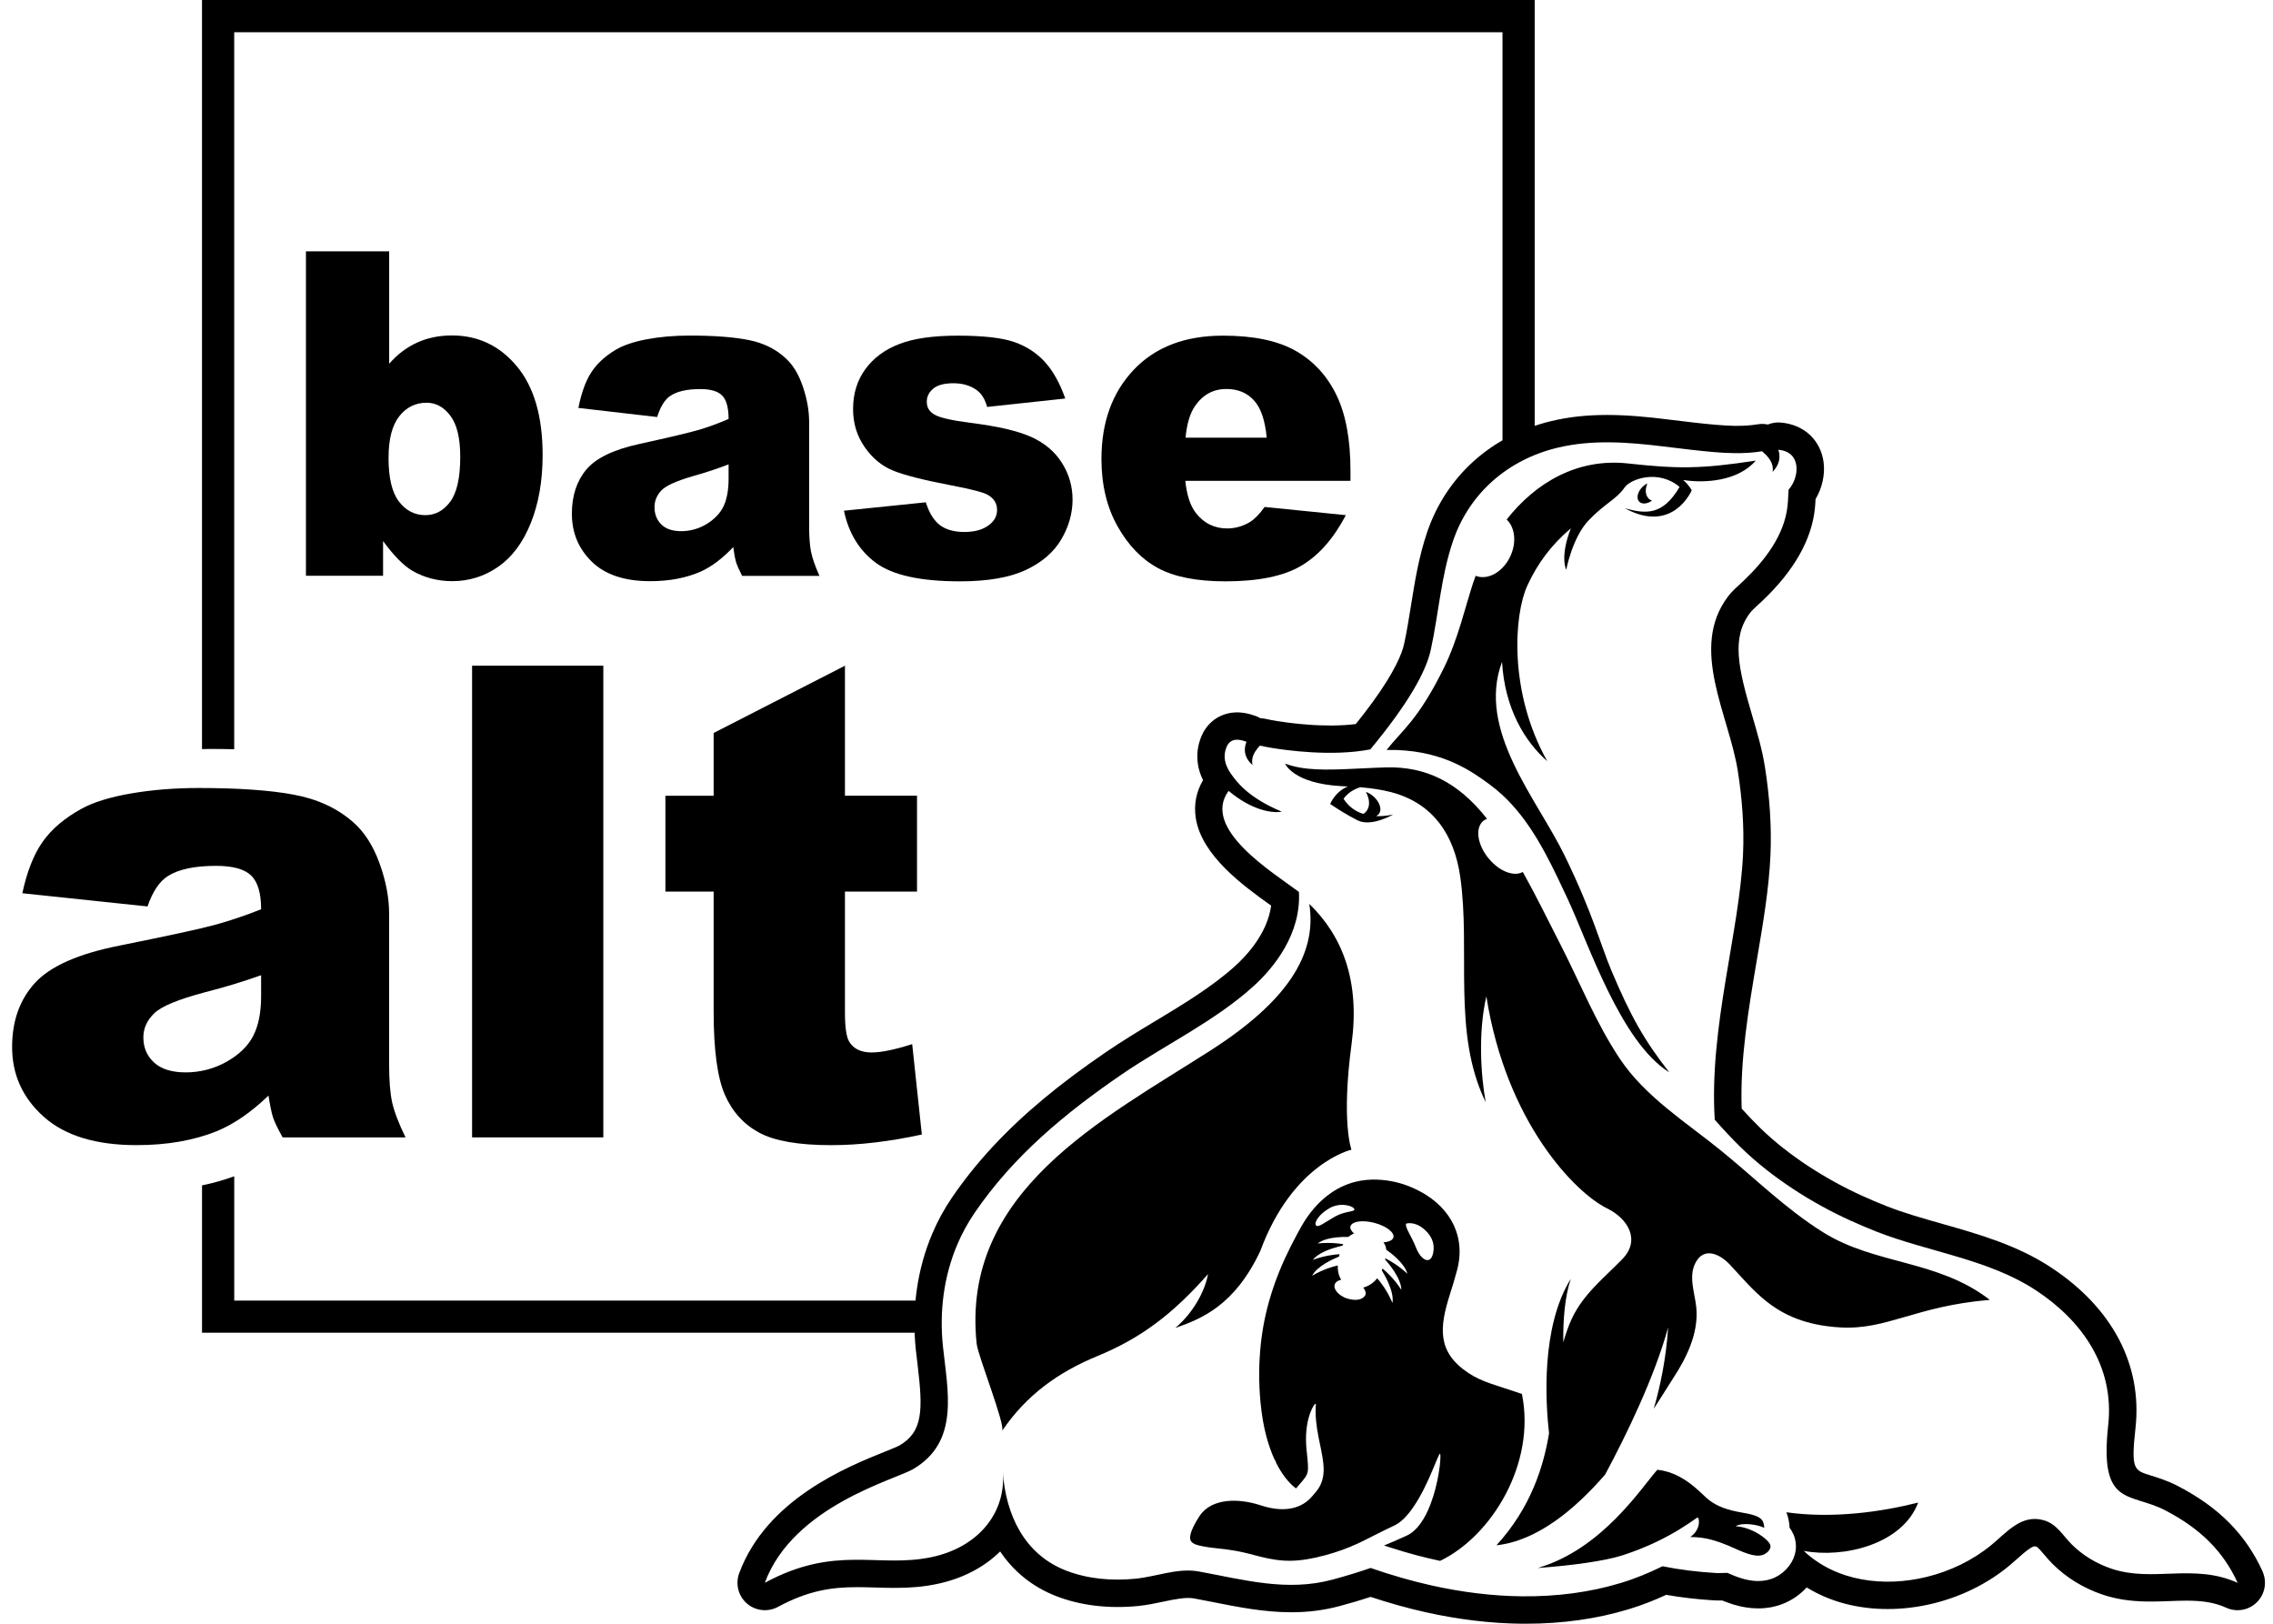<svg width="98" height="70" viewBox="0 0 98 70" fill="currentColor" xmlns="http://www.w3.org/2000/svg">
<path d="M39.758 56.068H10.099V50.71C9.656 50.871 9.195 51.003 8.71 51.102V57.455H39.72C39.702 56.987 39.716 56.524 39.758 56.067" />
<path d="M10.098 32.301V1.389H64.78V19.246C65.215 19.005 65.679 18.805 66.168 18.644V0.001H8.709V32.294C8.823 32.293 8.933 32.287 9.047 32.287C9.414 32.287 9.761 32.293 10.098 32.3" />
<path d="M65.617 60.093C64.512 59.713 63.904 59.586 63.312 59.192C61.943 58.281 62.064 57.219 62.514 55.795C62.622 55.456 62.732 55.102 62.83 54.724C63.224 53.193 62.436 51.823 60.772 51.149C60.5 51.039 59.968 50.866 59.329 50.853C59.056 50.847 58.764 50.87 58.465 50.941C58.254 50.992 58.042 51.067 57.828 51.169C57.622 51.269 57.415 51.397 57.214 51.556C56.823 51.861 56.445 52.283 56.107 52.873C55.976 53.102 55.862 53.325 55.744 53.551C55.717 53.603 55.684 53.66 55.658 53.714C54.93 55.157 54.511 56.523 54.359 57.947C54.273 58.763 54.264 59.596 54.349 60.481C54.376 60.757 54.412 61.012 54.452 61.25C54.53 61.699 54.634 62.083 54.749 62.413C54.813 62.6 54.883 62.772 54.954 62.924C54.965 62.941 54.978 62.957 54.989 62.975C55.004 63 55.013 63.027 55.016 63.055C55.368 63.76 55.744 64.071 55.879 64.166C55.891 64.151 55.904 64.136 55.917 64.121C55.959 64.071 56.002 64.021 56.048 63.968C56.439 63.522 56.437 63.505 56.343 62.609L56.323 62.411C56.318 62.36 56.319 62.316 56.315 62.268C56.281 61.699 56.374 61.229 56.487 60.919C56.583 60.655 56.69 60.502 56.734 60.521C56.723 60.644 56.722 60.763 56.723 60.879C56.729 61.377 56.822 61.836 56.91 62.261C57.08 63.075 57.232 63.764 56.703 64.354C56.658 64.404 56.617 64.455 56.576 64.503C56.173 64.979 55.465 65.263 54.34 64.891C53.459 64.601 52.245 64.55 51.715 65.362C51.558 65.604 51.449 65.807 51.383 65.976C51.311 66.161 51.291 66.305 51.331 66.401C51.372 66.506 51.504 66.584 51.717 66.632C52.027 66.701 52.274 66.728 52.535 66.756C52.727 66.776 52.931 66.798 53.177 66.84C53.423 66.88 53.71 66.942 54.067 67.039C54.147 67.06 54.22 67.077 54.294 67.096C54.312 67.101 54.331 67.107 54.348 67.111C55.278 67.341 55.945 67.369 57.165 67.04C57.292 67.005 57.408 66.97 57.522 66.934C58.55 66.614 59.079 66.246 60.106 65.771C60.41 65.63 60.687 65.333 60.931 64.977C61.275 64.481 61.554 63.873 61.752 63.403C61.831 63.217 61.898 63.051 61.951 62.927C62.018 62.77 62.063 62.672 62.083 62.67C62.112 62.667 62.112 62.877 62.076 63.193C62.063 63.295 62.047 63.41 62.026 63.531C61.959 63.926 61.848 64.401 61.676 64.848C61.449 65.443 61.117 65.986 60.651 66.201C60.308 66.36 59.986 66.499 59.671 66.627C59.757 66.656 59.84 66.68 59.925 66.708C60.679 66.954 61.398 67.143 62.089 67.29C64.314 66.222 66.229 63.092 65.617 60.092M57.337 52.075C57.388 52.047 57.439 52.025 57.492 52.007C57.73 51.92 57.971 51.93 58.146 51.977C58.27 52.011 58.361 52.063 58.388 52.115C58.427 52.184 58.332 52.203 58.17 52.237C58.012 52.269 57.79 52.317 57.568 52.442C57.557 52.448 57.545 52.454 57.535 52.461C57.106 52.706 56.81 52.952 56.734 52.818C56.656 52.678 56.889 52.327 57.336 52.076M59.73 54.254C59.726 54.269 59.722 54.285 59.719 54.3C59.837 54.43 60.411 55.085 60.419 55.605C60.1 55.115 59.758 54.81 59.606 54.687C59.596 54.715 59.587 54.743 59.577 54.77C59.683 54.938 60.117 55.665 60.037 56.17C59.794 55.604 59.498 55.241 59.379 55.108C59.212 55.314 58.999 55.451 58.777 55.507C58.863 55.614 58.902 55.729 58.867 55.831C58.855 55.866 58.825 55.891 58.797 55.917C58.674 56.041 58.421 56.073 58.142 55.994C58.12 55.988 58.098 55.987 58.074 55.978C57.711 55.851 57.475 55.578 57.549 55.368C57.585 55.266 57.688 55.199 57.826 55.169C57.726 55.014 57.67 54.809 57.678 54.555C57.473 54.6 57.053 54.718 56.571 54.996C56.793 54.579 57.48 54.273 57.73 54.172C57.734 54.147 57.742 54.122 57.749 54.095C57.751 54.088 57.754 54.078 57.755 54.07C57.752 54.07 57.748 54.07 57.744 54.07C57.525 54.083 57.103 54.13 56.605 54.312C56.841 54.008 57.366 53.833 57.696 53.747C57.767 53.729 57.832 53.712 57.88 53.703C57.891 53.68 57.899 53.658 57.91 53.635C57.844 53.624 57.764 53.614 57.676 53.605C57.45 53.582 57.156 53.57 56.814 53.605C57.022 53.443 57.347 53.372 57.641 53.342C57.833 53.323 58.013 53.32 58.136 53.324C58.181 53.282 58.231 53.248 58.284 53.221C58.313 53.204 58.342 53.188 58.374 53.179C58.375 53.179 58.379 53.178 58.381 53.178C58.328 53.131 58.289 53.085 58.26 53.038C58.224 52.978 58.207 52.921 58.222 52.867C58.224 52.856 58.232 52.848 58.237 52.838C58.327 52.647 58.763 52.59 59.25 52.716C59.761 52.849 60.131 53.13 60.077 53.344C60.045 53.468 59.878 53.541 59.647 53.557C59.724 53.656 59.758 53.763 59.767 53.874C60.009 54.045 60.562 54.474 60.679 54.911C60.296 54.556 59.931 54.348 59.731 54.249M61.786 54.035C61.668 54.558 61.254 54.307 61.054 53.793C60.855 53.277 60.578 52.941 60.62 52.753C60.62 52.753 60.951 52.633 61.358 52.957C61.613 53.16 61.902 53.511 61.786 54.034"/>
<path d="M74.834 65.794C75.14 65.619 75.789 65.727 76.065 65.866C76.048 65.516 75.935 65.348 75.166 65.219C74.432 65.095 74.056 64.94 73.697 64.679C73.385 64.453 72.639 63.484 71.455 63.362C70.754 64.153 69.076 66.784 66.301 67.596C67.79 67.491 69.225 67.289 69.977 67.043C70.477 66.88 70.919 66.701 71.303 66.523C72.2 66.106 72.78 65.698 73.042 65.516C73.14 65.448 73.195 65.41 73.202 65.418C73.241 65.455 73.269 65.587 73.235 65.748C73.2 65.912 73.099 66.105 72.876 66.261C73.225 66.266 73.514 66.296 73.882 66.404C74.069 66.459 74.274 66.531 74.517 66.632C74.601 66.666 74.692 66.707 74.787 66.751C75.34 67.001 75.798 67.175 76.11 66.982C76.168 66.947 76.222 66.903 76.269 66.841C76.357 66.723 76.342 66.644 76.319 66.589C76.213 66.332 75.533 65.841 74.833 65.796"/>
<path d="M70.979 20.864C70.723 21.013 70.56 21.302 70.612 21.512C70.664 21.721 70.915 21.769 71.169 21.62C71.187 21.609 71.202 21.594 71.219 21.582C71.101 21.537 71.01 21.44 70.973 21.295C70.937 21.153 70.962 20.995 71.025 20.846C71.009 20.854 70.995 20.855 70.979 20.864Z"/>
<path d="M74.243 49.636C72.709 48.389 70.944 47.297 69.841 45.646C68.829 44.131 68.148 42.428 67.325 40.81C66.683 39.55 66.226 38.62 65.762 37.785C65.726 37.721 65.69 37.655 65.654 37.591C65.457 37.704 65.192 37.691 64.918 37.578C64.676 37.476 64.429 37.295 64.214 37.044C64.203 37.031 64.191 37.021 64.182 37.009C63.691 36.413 63.59 35.686 63.955 35.386C64.002 35.348 64.057 35.32 64.113 35.3C62.855 33.69 61.441 33.042 59.778 33.082C59.606 33.087 59.439 33.093 59.271 33.1C58.952 33.113 58.642 33.129 58.339 33.143C57.21 33.197 56.201 33.223 55.407 32.919C55.407 32.919 55.735 33.776 57.846 33.892C57.911 33.895 57.975 33.9 58.045 33.902C58.069 33.902 58.091 33.906 58.117 33.907C58.111 33.91 58.103 33.911 58.097 33.912C57.928 33.98 57.795 34.079 57.688 34.182C57.45 34.41 57.351 34.659 57.351 34.659C57.351 34.659 57.378 34.678 57.416 34.704C57.542 34.789 57.847 34.989 58.203 35.19C58.311 35.249 58.422 35.309 58.535 35.367C59.133 35.664 60.072 35.11 60.072 35.11C60.072 35.11 59.746 35.2 59.331 35.182C59.423 35.136 59.494 35.061 59.511 34.95C59.551 34.674 59.304 34.321 58.955 34.163C58.934 34.153 58.914 34.152 58.893 34.145C58.993 34.328 59.046 34.53 59.019 34.717C58.992 34.888 58.902 35.012 58.78 35.089C58.62 35.038 58.462 34.963 58.313 34.854C58.171 34.748 58.038 34.611 57.926 34.435C58.129 34.159 58.4 34.016 58.647 33.937C58.67 33.938 58.69 33.942 58.713 33.944C59.136 33.981 59.561 34.043 59.974 34.149C61.787 34.621 62.696 35.988 62.956 37.785C63.419 40.989 62.598 44.532 64.057 47.518C63.845 46.379 63.725 44.482 64.085 42.955C64.942 48.403 67.929 51.428 69.284 52.091C70.183 52.53 70.751 53.455 69.946 54.281C69.148 55.102 68.27 55.783 67.772 56.841C67.617 57.172 67.502 57.519 67.401 57.869C67.388 56.887 67.468 55.903 67.723 55.132C66.437 57.209 66.633 60.436 66.787 61.792C66.555 63.188 66.022 64.974 64.519 66.618C66.28 66.425 67.902 65.069 69.206 63.567C70.134 61.835 71.331 59.372 71.922 57.222C71.833 58.574 71.583 59.763 71.301 60.734C71.662 60.177 71.94 59.72 72.118 59.447C72.71 58.549 73.238 57.485 73.137 56.38C73.078 55.746 72.784 55.049 73.102 54.437C73.464 53.74 74.146 54.054 74.584 54.519C75.094 55.062 75.562 55.632 76.166 56.108C76.905 56.691 77.845 57.136 79.328 57.225C81.354 57.348 82.578 56.304 85.79 56.038C83.554 54.303 80.85 54.534 78.597 53.121C76.975 52.103 75.711 50.832 74.242 49.637"/>
<path d="M97.553 67.749C96.826 66.15 95.665 64.978 93.895 64.061C93.455 63.833 93.041 63.705 92.709 63.602C92.004 63.383 91.875 63.344 92.071 61.566C92.371 58.849 91.085 56.394 88.453 54.655C86.983 53.682 85.338 53.214 83.745 52.762C82.893 52.52 82.089 52.292 81.33 51.994C80.982 51.859 80.639 51.709 80.294 51.554C79.507 51.2 78.703 50.756 77.965 50.272C77.184 49.758 76.492 49.21 75.921 48.656C75.917 48.651 75.888 48.625 75.886 48.621C75.638 48.379 75.385 48.116 75.092 47.793C75.017 45.681 75.388 43.496 75.747 41.379C76.017 39.793 76.27 38.297 76.333 36.873C76.386 35.677 76.306 34.389 76.092 33.045C75.976 32.312 75.756 31.565 75.544 30.844C74.945 28.812 74.641 27.501 75.445 26.434C75.52 26.332 75.617 26.241 75.795 26.078C75.867 26.012 75.941 25.943 76.02 25.867C77.351 24.597 78.099 23.278 78.246 21.948C78.262 21.791 78.272 21.647 78.278 21.517C78.561 21.04 78.692 20.465 78.625 19.936C78.568 19.482 78.373 19.08 78.061 18.775C77.727 18.45 77.28 18.257 76.769 18.216C76.577 18.2 76.392 18.232 76.223 18.302C76.08 18.271 75.93 18.268 75.783 18.292C75.624 18.318 75.465 18.335 75.302 18.346C75.173 18.353 75.043 18.358 74.907 18.358H74.766C74.526 18.352 74.271 18.337 73.993 18.314C73.423 18.268 72.753 18.185 71.903 18.082L71.83 18.073C71.088 17.982 70.206 17.889 69.296 17.889C68.387 17.889 67.618 17.976 66.872 18.156C64.297 18.776 62.347 20.528 61.524 22.964C61.169 24.016 60.999 25.076 60.835 26.102C60.742 26.68 60.655 27.226 60.537 27.765C60.447 28.177 60.141 28.942 59.196 30.247C58.975 30.552 58.727 30.875 58.455 31.214C58.151 31.252 57.82 31.273 57.466 31.276H57.35C57.196 31.276 57.045 31.274 56.901 31.268C56.809 31.264 56.716 31.261 56.626 31.256C56.448 31.245 56.276 31.233 56.117 31.217C55.655 31.174 55.289 31.121 55.055 31.085C54.897 31.06 54.741 31.03 54.591 30.995C54.51 30.976 54.429 30.967 54.348 30.965C54.28 30.925 54.207 30.891 54.13 30.863L54.082 30.849C53.63 30.686 53.194 30.668 52.808 30.793C52.37 30.935 52.021 31.252 51.823 31.686C51.774 31.798 51.734 31.907 51.706 32.007C51.673 32.119 51.653 32.231 51.639 32.335C51.612 32.549 51.618 32.766 51.655 32.989C51.672 33.087 51.696 33.183 51.726 33.278C51.761 33.392 51.806 33.504 51.869 33.632C51.572 34.135 51.466 34.697 51.557 35.273C51.814 36.888 53.594 38.178 54.805 39.042C54.646 40.22 53.78 41.17 53.23 41.665C52.244 42.551 51.006 43.297 49.913 43.957L49.802 44.023C49.102 44.445 48.379 44.881 47.695 45.349C46.659 46.056 45.768 46.724 44.971 47.389C43.355 48.737 42.073 50.122 41.047 51.624C40.715 52.111 40.428 52.634 40.196 53.182C39.547 54.702 39.302 56.427 39.484 58.171C39.507 58.385 39.532 58.602 39.56 58.82C39.798 60.794 39.798 61.724 38.773 62.319C38.692 62.365 38.403 62.48 38.171 62.574C36.509 63.242 33.051 64.635 31.869 67.825C31.7 68.287 31.832 68.805 32.203 69.127C32.573 69.448 33.105 69.507 33.538 69.275C34.846 68.569 35.849 68.423 36.954 68.423C37.219 68.423 37.48 68.43 37.739 68.438C38.017 68.447 38.293 68.455 38.571 68.455C39.267 68.455 39.825 68.405 40.379 68.29C41.493 68.061 42.43 67.566 43.121 66.884C43.708 67.757 44.521 68.412 45.532 68.807C46.579 69.215 47.789 69.36 49.069 69.235C49.452 69.197 49.808 69.121 50.155 69.048C50.662 68.94 51.143 68.846 51.485 68.909C51.761 68.96 52.032 69.014 52.303 69.068C53.386 69.283 54.509 69.505 55.674 69.505C56.408 69.505 57.086 69.418 57.75 69.24C58.245 69.108 58.681 68.978 59.095 68.843C59.898 69.109 60.694 69.33 61.468 69.504C62.879 69.818 64.268 69.985 65.597 69.999H65.791C67.364 70 68.858 69.789 70.232 69.371C70.765 69.209 71.293 69.006 71.838 68.754C72.493 68.869 73.175 68.948 73.908 68.993C73.945 68.994 73.998 68.997 74.062 68.997H74.25C74.397 69.056 74.563 69.117 74.74 69.172C75.099 69.281 75.436 69.336 75.804 69.339C76.624 69.339 77.354 69.021 77.895 68.435C78.89 69.047 80.079 69.366 81.391 69.366C82.041 69.366 82.702 69.285 83.351 69.126C84.555 68.831 85.679 68.278 86.597 67.524C86.693 67.446 86.789 67.362 86.881 67.28L86.981 67.193C87.171 67.024 87.35 66.862 87.512 66.758C87.642 66.674 87.701 66.646 87.79 66.673C87.856 66.691 88.004 66.867 88.124 67.008C88.242 67.149 88.362 67.288 88.495 67.421C89.092 68.014 89.816 68.459 90.645 68.742C91.431 69.008 92.169 69.043 92.727 69.043C92.997 69.043 93.266 69.035 93.537 69.024C93.781 69.014 94.026 69.005 94.272 69.005C95.01 69.005 95.507 69.095 95.989 69.312C96.436 69.514 96.963 69.417 97.309 69.069C97.656 68.72 97.751 68.194 97.548 67.747M91.024 67.623C90.387 67.406 89.804 67.059 89.326 66.583C88.935 66.194 88.68 65.697 88.112 65.537C87.15 65.264 86.513 66.068 85.852 66.61C85.044 67.272 84.084 67.732 83.072 67.98C81.249 68.428 79.178 68.189 77.768 66.859C79.482 67.185 82.023 66.583 82.702 64.776C81.138 65.173 79.035 65.478 77.019 65.195C77.103 65.403 77.145 65.628 77.157 65.858C77.231 65.958 77.289 66.062 77.334 66.17C77.515 66.61 77.445 67.096 77.143 67.497C76.81 67.937 76.341 68.165 75.783 68.159C75.294 68.153 74.838 67.969 74.474 67.807C74.311 67.815 74.168 67.818 74.073 67.817C74.035 67.817 74.002 67.816 73.98 67.813C73.207 67.767 72.436 67.675 71.678 67.522C71.114 67.8 70.521 68.049 69.888 68.24C68.573 68.641 67.132 68.834 65.609 68.817C64.36 68.804 63.054 68.646 61.724 68.35C60.867 68.159 59.983 67.905 59.094 67.595C58.59 67.771 58.06 67.933 57.442 68.1C55.484 68.626 53.645 68.107 51.698 67.749C50.781 67.578 49.859 67.971 48.953 68.059C47.946 68.158 46.907 68.075 45.96 67.707C44.154 67.004 43.366 65.295 43.236 63.459C43.384 65.173 42.22 66.705 40.139 67.133C37.828 67.609 36.036 66.583 32.975 68.234C34.199 64.928 38.574 63.797 39.362 63.338C41.386 62.161 40.856 59.967 40.655 58.045C40.5 56.572 40.679 55.046 41.278 53.642C41.477 53.175 41.724 52.721 42.019 52.288C43.695 49.833 45.924 47.988 48.359 46.321C50.2 45.062 52.355 44.036 54.017 42.54C54.947 41.704 56.101 40.251 56.003 38.451C54.895 37.62 51.773 35.721 52.972 34.095C53.957 34.925 54.834 35.068 55.264 34.992C53.794 34.375 53.313 33.696 53.078 33.366C53.059 33.339 53.041 33.312 53.024 33.284C52.992 33.235 52.963 33.185 52.938 33.133C52.903 33.065 52.873 32.998 52.85 32.925C52.837 32.879 52.824 32.831 52.815 32.782C52.798 32.684 52.795 32.585 52.808 32.482C52.814 32.431 52.825 32.38 52.84 32.328C52.854 32.275 52.874 32.222 52.898 32.17C52.954 32.046 53.042 31.955 53.17 31.913C53.297 31.872 53.465 31.881 53.68 31.957C53.701 31.965 53.721 31.971 53.742 31.978C53.728 32.015 53.714 32.052 53.704 32.092C53.629 32.365 53.663 32.687 54.008 32.987C53.985 32.909 53.979 32.832 53.987 32.756C54.002 32.605 54.071 32.461 54.166 32.331C54.213 32.264 54.267 32.202 54.323 32.143C54.501 32.184 54.684 32.219 54.87 32.249C55.429 32.337 57.408 32.629 59.082 32.306C60.715 30.334 61.479 28.967 61.688 28.015C62.027 26.46 62.127 24.857 62.64 23.341C63.348 21.247 65.026 19.814 67.146 19.303C68.639 18.943 70.175 19.059 71.684 19.243C72.571 19.351 73.283 19.438 73.893 19.489C74.198 19.515 74.478 19.53 74.742 19.534C75.182 19.542 75.576 19.519 75.971 19.454L75.983 19.465C76.084 19.549 76.177 19.64 76.255 19.743C76.336 19.849 76.396 19.964 76.422 20.089C76.43 20.129 76.435 20.171 76.436 20.215C76.436 20.258 76.434 20.301 76.424 20.345C76.465 20.302 76.501 20.26 76.532 20.217C76.626 20.09 76.68 19.965 76.705 19.844C76.722 19.764 76.726 19.684 76.718 19.609C76.712 19.533 76.696 19.461 76.672 19.39C76.924 19.411 77.108 19.495 77.234 19.617C77.36 19.741 77.427 19.904 77.45 20.08C77.495 20.434 77.353 20.844 77.114 21.112C77.097 21.285 77.101 21.523 77.069 21.817C76.931 23.074 76.09 24.161 75.202 25.011C74.912 25.288 74.692 25.463 74.498 25.722C72.823 27.947 74.54 30.813 74.924 33.23C75.111 34.408 75.204 35.627 75.151 36.821C74.999 40.176 73.681 44.299 73.931 48.271C74.298 48.685 74.669 49.088 75.058 49.467C75.067 49.475 75.075 49.483 75.083 49.491C76.398 50.768 78.141 51.882 79.809 52.631C80.17 52.794 80.532 52.949 80.897 53.093C83.159 53.98 85.742 54.279 87.799 55.64C89.741 56.923 91.175 58.892 90.895 61.439C90.505 64.991 91.821 64.318 93.35 65.109C94.878 65.902 95.863 66.89 96.476 68.237C94.577 67.379 92.816 68.232 91.026 67.624"/>
<path d="M50.677 57.248C51.808 56.851 53.231 56.281 54.337 53.932C55.738 50.134 58.268 49.563 58.268 49.563C58.268 49.563 57.819 48.379 58.274 44.998C58.635 42.314 57.901 40.378 56.45 38.966C56.797 41.173 55.451 43.195 52.205 45.277C47.564 48.255 41.412 51.35 42.109 57.932C42.166 58.455 43.363 61.453 43.205 61.688C44.241 60.151 45.619 59.158 47.313 58.461C49.172 57.697 50.552 56.666 52.084 54.926C51.96 55.626 51.471 56.575 50.674 57.248" />
<path d="M64.787 34.284C65.972 35.381 66.723 36.908 67.399 38.349C67.462 38.483 67.525 38.618 67.588 38.75C68.471 40.632 69.873 44.932 71.971 46.228C70.883 44.84 70.3 43.795 69.475 41.84C69.013 40.745 68.678 39.392 67.472 36.91C66.267 34.429 63.654 31.486 64.76 28.533C64.878 30.548 65.739 31.961 66.712 32.819C65.036 29.838 65.274 26.496 65.853 25.242C66.294 24.287 66.873 23.502 67.727 22.776C67.241 24.022 67.528 24.564 67.528 24.564C67.528 24.564 67.791 23.165 68.496 22.43C69.199 21.695 69.686 21.532 70.04 21.021C70.307 20.632 71.522 20.229 72.414 20.992C71.683 22.243 70.944 22.154 70.058 21.913C72.138 23.042 72.938 21.137 72.938 21.137C72.938 21.137 72.82 20.904 72.568 20.692C73.505 20.843 74.94 20.741 75.699 19.857C73.313 20.224 72.304 20.211 70.195 19.98C68.016 19.741 66.209 20.803 64.96 22.397C65.312 22.727 65.397 23.364 65.127 23.961C64.815 24.654 64.151 25.031 63.622 24.824C63.586 24.924 63.547 25.024 63.514 25.126C63.172 26.166 62.861 27.56 62.251 28.799C61.148 31.034 60.444 31.493 59.782 32.33C62.067 32.289 63.342 33.173 64.201 33.8C64.404 33.948 64.598 34.108 64.788 34.284" />
<path d="M6.359 39.077L0.963 38.508C1.166 37.564 1.46 36.823 1.844 36.282C2.227 35.741 2.78 35.272 3.501 34.873C4.018 34.587 4.731 34.365 5.638 34.208C6.544 34.05 7.525 33.971 8.578 33.971C10.271 33.971 11.63 34.066 12.655 34.256C13.682 34.445 14.538 34.84 15.223 35.442C15.703 35.858 16.083 36.447 16.361 37.21C16.638 37.973 16.777 38.701 16.777 39.395V45.9C16.777 46.593 16.822 47.137 16.909 47.53C16.997 47.924 17.189 48.425 17.485 49.035H12.187C11.974 48.656 11.835 48.368 11.77 48.167C11.706 47.968 11.641 47.656 11.577 47.23C10.837 47.942 10.102 48.45 9.371 48.756C8.373 49.163 7.212 49.367 5.89 49.367C4.134 49.367 2.8 48.959 1.888 48.146C0.977 47.333 0.522 46.328 0.522 45.136C0.522 44.017 0.849 43.097 1.506 42.376C2.163 41.655 3.374 41.119 5.141 40.767C7.259 40.341 8.631 40.044 9.261 39.872C9.889 39.701 10.555 39.477 11.258 39.199C11.258 38.506 11.114 38.02 10.827 37.743C10.541 37.466 10.037 37.327 9.316 37.327C8.391 37.327 7.696 37.474 7.235 37.769C6.873 38.001 6.582 38.435 6.361 39.073M11.258 42.042C10.481 42.319 9.672 42.565 8.831 42.778C7.684 43.084 6.959 43.383 6.653 43.68C6.338 43.986 6.181 44.331 6.181 44.72C6.181 45.164 6.336 45.527 6.647 45.809C6.956 46.091 7.411 46.231 8.013 46.231C8.615 46.231 9.227 46.079 9.768 45.773C10.309 45.467 10.693 45.095 10.918 44.656C11.145 44.217 11.258 43.646 11.258 42.943V42.041V42.042Z" />
<path d="M26.012 28.698H20.354V49.033H26.012V28.698Z" />
<path d="M36.43 28.698V34.303H39.537V38.436H36.43V43.655C36.43 44.284 36.49 44.698 36.61 44.901C36.795 45.215 37.119 45.372 37.581 45.372C37.997 45.372 38.58 45.252 39.329 45.012L39.745 48.909C38.349 49.214 37.044 49.368 35.833 49.368C34.427 49.368 33.391 49.187 32.726 48.827C32.06 48.465 31.567 47.92 31.248 47.185C30.93 46.451 30.769 45.261 30.769 43.618V38.437H28.689V34.304H30.769V31.599L36.429 28.7L36.43 28.698Z" />
<path d="M13.191 10.835H16.779V15.682C17.133 15.276 17.537 14.971 17.988 14.767C18.438 14.563 18.938 14.461 19.485 14.461C20.614 14.461 21.547 14.905 22.286 15.793C23.025 16.681 23.395 17.955 23.395 19.615C23.395 20.721 23.226 21.696 22.889 22.539C22.552 23.383 22.084 24.012 21.488 24.429C20.89 24.845 20.229 25.054 19.501 25.054C18.878 25.054 18.308 24.907 17.79 24.613C17.4 24.386 16.976 23.955 16.516 23.325V24.822H13.191V10.834V10.835ZM16.751 19.728C16.751 20.599 16.9 21.231 17.201 21.622C17.501 22.014 17.88 22.208 18.341 22.208C18.766 22.208 19.122 22.016 19.41 21.631C19.698 21.246 19.843 20.599 19.843 19.689C19.843 18.888 19.701 18.3 19.419 17.925C19.137 17.549 18.794 17.362 18.394 17.362C17.912 17.362 17.517 17.558 17.211 17.949C16.905 18.341 16.753 18.932 16.753 19.728" />
<path d="M28.333 17.978L24.937 17.586C25.065 16.937 25.25 16.427 25.492 16.054C25.733 15.682 26.081 15.36 26.535 15.086C26.861 14.889 27.308 14.736 27.878 14.628C28.448 14.52 29.065 14.466 29.729 14.466C30.793 14.466 31.649 14.531 32.294 14.662C32.941 14.792 33.478 15.063 33.909 15.477C34.211 15.763 34.45 16.168 34.625 16.694C34.8 17.219 34.886 17.719 34.886 18.197V22.671C34.886 23.149 34.914 23.522 34.969 23.792C35.024 24.063 35.145 24.407 35.331 24.827H31.997C31.863 24.565 31.776 24.366 31.735 24.23C31.694 24.093 31.653 23.879 31.614 23.585C31.148 24.076 30.685 24.425 30.226 24.635C29.597 24.914 28.867 25.055 28.034 25.055C26.928 25.055 26.088 24.774 25.516 24.215C24.943 23.656 24.656 22.965 24.656 22.145C24.656 21.376 24.863 20.742 25.276 20.246C25.689 19.75 26.452 19.382 27.564 19.14C28.897 18.847 29.759 18.642 30.156 18.524C30.552 18.407 30.971 18.252 31.413 18.061C31.413 17.584 31.322 17.249 31.142 17.058C30.962 16.869 30.645 16.773 30.192 16.773C29.609 16.773 29.174 16.875 28.882 17.079C28.656 17.238 28.472 17.537 28.333 17.976M31.415 20.018C30.926 20.207 30.417 20.376 29.886 20.523C29.165 20.733 28.708 20.939 28.515 21.143C28.319 21.353 28.219 21.592 28.219 21.859C28.219 22.165 28.316 22.415 28.512 22.608C28.706 22.802 28.993 22.899 29.372 22.899C29.751 22.899 30.135 22.795 30.475 22.585C30.816 22.375 31.058 22.118 31.2 21.817C31.341 21.515 31.413 21.121 31.413 20.638V20.018H31.415Z" />
<path d="M36.389 22.017L39.916 21.655C40.061 22.113 40.265 22.441 40.526 22.639C40.788 22.835 41.137 22.934 41.574 22.934C42.051 22.934 42.421 22.823 42.682 22.6C42.886 22.435 42.988 22.228 42.988 21.981C42.988 21.703 42.854 21.486 42.586 21.332C42.394 21.224 41.885 21.091 41.058 20.933C39.825 20.698 38.968 20.48 38.487 20.28C38.007 20.08 37.603 19.742 37.274 19.265C36.944 18.789 36.78 18.244 36.78 17.635C36.78 16.968 36.958 16.392 37.313 15.91C37.667 15.427 38.156 15.067 38.779 14.828C39.403 14.589 40.236 14.47 41.285 14.47C42.389 14.47 43.206 14.563 43.733 14.746C44.26 14.931 44.699 15.218 45.051 15.605C45.403 15.994 45.697 16.518 45.929 17.18L42.56 17.543C42.472 17.219 42.328 16.98 42.123 16.826C41.845 16.623 41.507 16.522 41.111 16.522C40.715 16.522 40.417 16.599 40.234 16.756C40.05 16.912 39.958 17.1 39.958 17.322C39.958 17.57 40.074 17.757 40.307 17.883C40.54 18.012 41.046 18.125 41.826 18.227C43.007 18.373 43.885 18.577 44.462 18.837C45.038 19.099 45.478 19.469 45.784 19.953C46.09 20.436 46.243 20.966 46.243 21.544C46.243 22.123 46.082 22.699 45.758 23.25C45.435 23.803 44.925 24.244 44.23 24.571C43.534 24.897 42.587 25.062 41.389 25.062C39.695 25.062 38.49 24.798 37.771 24.27C37.053 23.742 36.591 22.991 36.387 22.018" />
<path d="M58.227 20.729H51.105C51.169 21.353 51.322 21.816 51.567 22.123C51.911 22.561 52.359 22.781 52.912 22.781C53.261 22.781 53.593 22.685 53.906 22.495C54.098 22.373 54.304 22.161 54.525 21.855L58.027 22.209C57.49 23.228 56.845 23.957 56.088 24.398C55.331 24.841 54.246 25.062 52.831 25.062C51.604 25.062 50.637 24.872 49.933 24.494C49.23 24.116 48.646 23.514 48.184 22.691C47.721 21.867 47.489 20.899 47.489 19.786C47.489 18.201 47.954 16.92 48.882 15.94C49.811 14.961 51.092 14.47 52.727 14.47C54.053 14.47 55.101 14.69 55.869 15.129C56.636 15.567 57.222 16.204 57.624 17.038C58.026 17.871 58.225 18.956 58.225 20.291V20.73L58.227 20.729ZM54.614 18.868C54.544 18.117 54.36 17.58 54.06 17.256C53.76 16.931 53.366 16.769 52.877 16.769C52.312 16.769 51.861 17.014 51.524 17.503C51.309 17.809 51.172 18.264 51.115 18.867H54.614V18.868Z" />
</svg>
